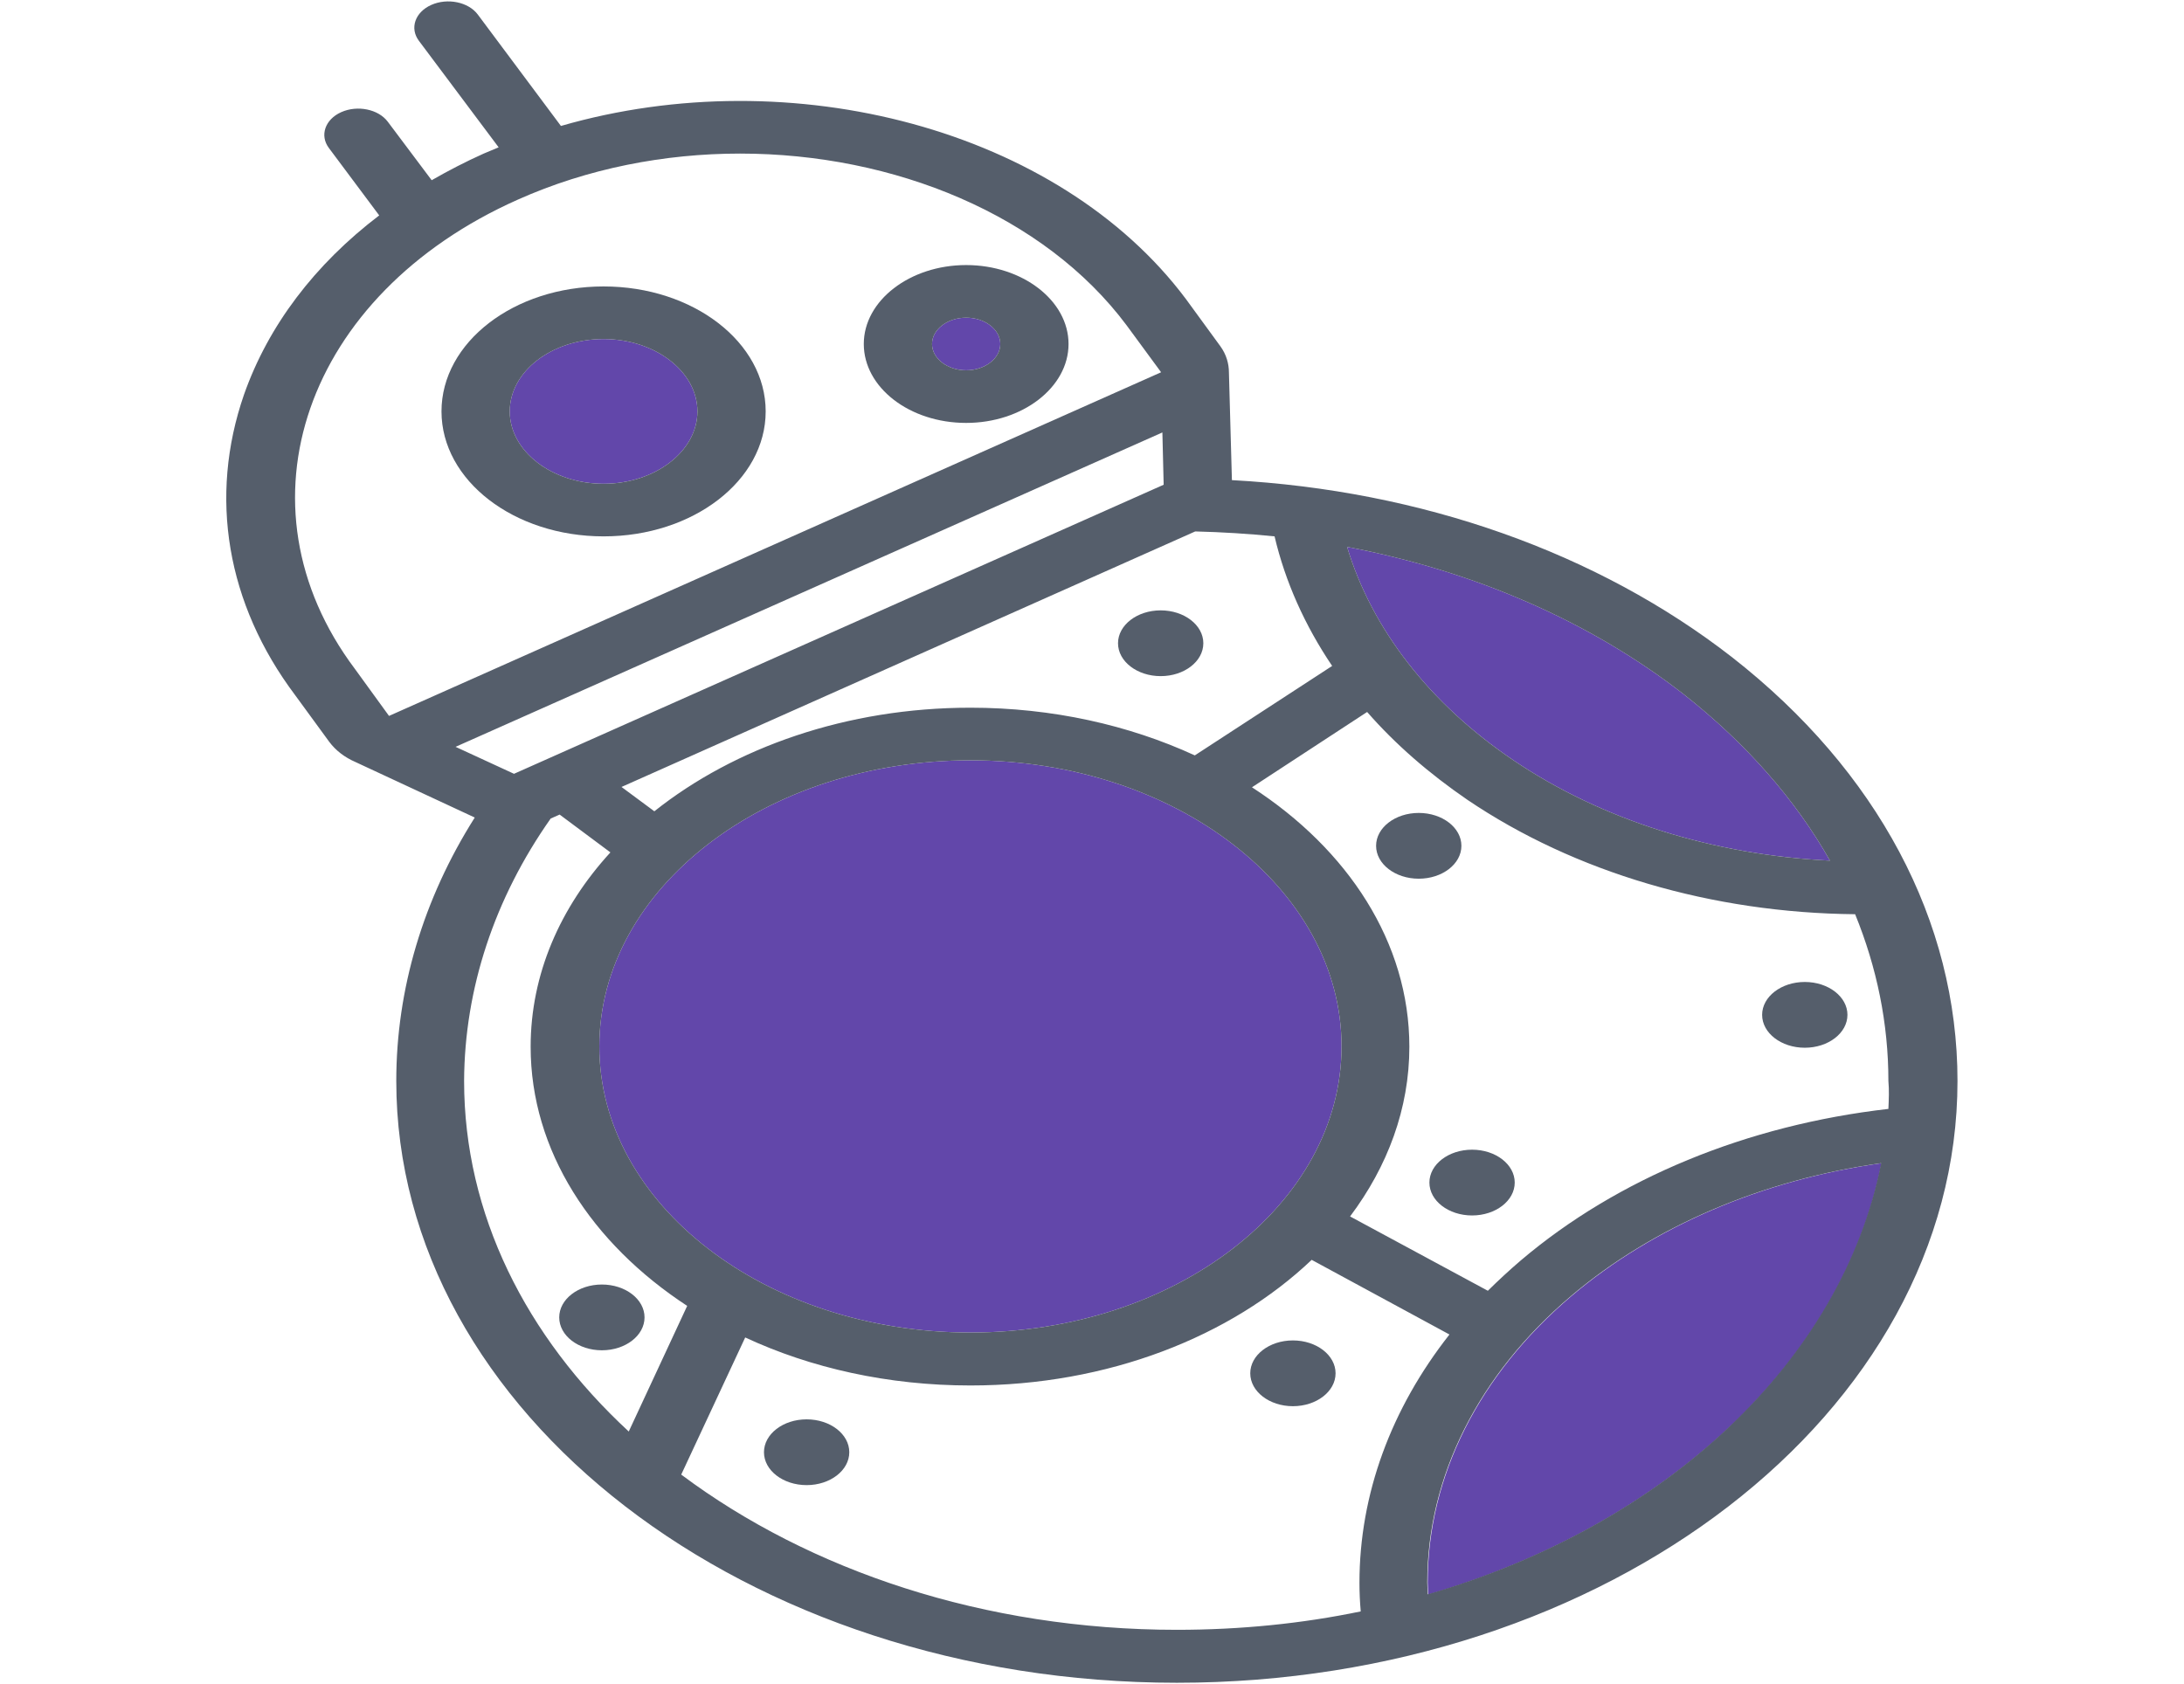 <svg width="664" height="512" viewBox="0 0 664 512" fill="none" xmlns="http://www.w3.org/2000/svg">
<path d="M182.211 318.2C182.211 270.2 232.789 231.2 295.039 231.2C357.289 231.2 407.867 270.2 407.867 318.2C407.867 366.2 357.289 405.2 295.039 405.2C232.789 405.2 182.211 366.2 182.211 318.2ZM556.359 261.7C520.825 260 486.847 249.3 460.002 231.1C434.713 214 417.075 191.3 409.553 166.3C448.07 173.6 483.345 188.9 511.877 211.1C530.811 226 545.855 243.1 556.359 261.7ZM510.969 446.6C488.792 463.7 462.595 476.6 434.194 484.9C434.194 483.7 434.064 482.4 434.064 481.2C434.064 448.9 449.627 418 477.769 394.1C502.798 372.9 535.869 358.8 572.052 353.7C565.178 388.8 544.039 421.1 510.969 446.6Z" fill="#6247AA"/>
<path d="M183.508 103.1C199.2 103.1 212.039 113 212.039 125.1C212.039 137.2 199.2 147.1 183.508 147.1C167.816 147.1 154.977 137.2 154.977 125.1C154.977 113 167.686 103.1 183.508 103.1Z" fill="#6247AA"/>
<path d="M293.742 96.6C299.448 96.6 304.117 100.2 304.117 104.6C304.117 109 299.448 112.6 293.742 112.6C288.036 112.6 283.367 109 283.367 104.6C283.367 100.2 288.036 96.6 293.742 96.6Z" fill="#6247AA"/>
<path d="M526.661 199.9C485.68 168 432.119 149.1 374.537 146L373.63 113.3C373.63 110.6 372.852 107.8 371.036 105.3L360.531 90.9C321.884 39.3 240.7 18 170.539 38.3L145.25 4.4C142.397 0.6 136.042 -0.7 131.114 1.5C126.186 3.7 124.5 8.6 127.353 12.4L151.605 44.8C150.048 45.4 148.622 46.1 147.066 46.7C141.489 49.2 136.302 51.9 131.244 54.8L117.886 37C115.033 33.2 108.678 31.9 103.75 34.1C98.822 36.3 97.136 41.2 99.989 45L115.292 65.5C95.709 80.4 81.573 99 74.181 120C63.417 151.1 68.864 183.6 89.744 211.4L100.119 225.6C102.064 228.2 104.788 230.3 108.03 231.7L144.342 248.6C128.65 273.4 120.48 300.9 120.48 328.7C120.48 429.6 226.953 511.7 357.808 511.7C488.663 511.7 595.136 429.6 595.136 328.7C595.136 280.1 570.755 234.4 526.661 199.9ZM574.127 337.2C531.2 342.1 491.775 358.3 462.336 383.3C458.834 386.3 455.592 389.3 452.35 392.5L410.461 369.9C421.873 354.7 428.488 337.1 428.488 318.3C428.488 286.6 409.813 258.3 380.633 239.4L415.648 216.5C424.208 226.3 434.453 235.2 446.125 243.2C478.806 265.3 520.566 277.6 564.011 278C570.625 294.2 574.127 311.2 574.127 328.7C574.386 331.5 574.256 334.3 574.127 337.2ZM182.211 318.2C182.211 270.2 232.789 231.2 295.039 231.2C357.289 231.2 407.867 270.2 407.867 318.2C407.867 366.2 357.289 405.2 295.039 405.2C232.789 405.2 182.211 366.2 182.211 318.2ZM353.787 147.4L156.273 235.3L138.506 227.1L353.398 131.5L353.787 147.4ZM363.384 161.6C371.555 161.8 379.595 162.3 387.506 163.1C390.748 176.9 396.714 190.2 405.014 202.5L363.255 229.7C343.283 220.5 319.939 215.2 295.039 215.2C257.43 215.2 223.322 227.3 198.941 246.7L188.955 239.3L363.384 161.6ZM556.359 261.7C520.825 260 486.847 249.3 460.002 231.1C434.713 214 417.075 191.3 409.553 166.3C448.07 173.6 483.345 188.9 511.877 211.1C530.811 226 545.855 243.1 556.359 261.7ZM157.441 60.7C178.709 51.2 202.053 46.7 225.008 46.7C271.825 46.7 317.475 65.4 342.505 98.9L353.009 113.2L118.275 217.7L107.9 203.4C70.42 153.5 92.727 89.5 157.441 60.7ZM167.427 248.9L170.15 247.7L185.583 259.2C170.28 275.9 161.331 296.3 161.331 318.3C161.331 349.9 179.877 378.1 208.927 397.1L191.159 435.3C159.905 406.4 141.1 369.2 141.1 328.7C141.23 300.7 150.308 273.2 167.427 248.9ZM207.111 448.4L226.564 406.7C246.536 416 270.009 421.3 295.039 421.3C336.928 421.3 374.278 406.4 398.789 383.1L440.678 405.8C422.911 428.4 413.314 454.4 413.314 481.3C413.314 484.2 413.444 487.1 413.703 490C395.936 493.7 377.131 495.6 357.808 495.6C299.319 495.6 246.147 477.6 207.111 448.4ZM434.064 484.8C434.064 483.6 433.934 482.4 433.934 481.2C433.934 448.9 449.497 418 477.639 394.1C502.669 372.9 535.739 358.8 571.922 353.7C559.991 414 506.17 463.9 434.064 484.8Z" fill="#555E6B"/>
<path d="M183.508 163.101C210.742 163.101 232.789 146.101 232.789 125.101C232.789 104.101 210.742 87.101 183.508 87.101C156.273 87.101 134.227 104.101 134.227 125.101C134.227 146.101 156.273 163.101 183.508 163.101ZM183.508 103.101C199.2 103.101 212.039 113.001 212.039 125.101C212.039 137.201 199.2 147.101 183.508 147.101C167.816 147.101 154.977 137.201 154.977 125.101C154.977 113.001 167.686 103.101 183.508 103.101Z" fill="#555E6B"/>
<path d="M293.742 128.601C310.861 128.601 324.867 117.801 324.867 104.601C324.867 91.401 310.861 80.601 293.742 80.601C276.623 80.601 262.617 91.401 262.617 104.601C262.617 117.801 276.494 128.601 293.742 128.601ZM293.742 96.601C299.448 96.601 304.117 100.201 304.117 104.601C304.117 109.001 299.448 112.601 293.742 112.601C288.036 112.601 283.367 109.001 283.367 104.601C283.367 100.201 288.036 96.601 293.742 96.601Z" fill="#555E6B"/>
<path d="M352.88 205.601C360.042 205.601 365.848 201.123 365.848 195.601C365.848 190.078 360.042 185.601 352.88 185.601C345.717 185.601 339.911 190.078 339.911 195.601C339.911 201.123 345.717 205.601 352.88 205.601Z" fill="#555E6B"/>
<path d="M431.341 267.2C438.503 267.2 444.309 262.723 444.309 257.2C444.309 251.677 438.503 247.2 431.341 247.2C424.178 247.2 418.372 251.677 418.372 257.2C418.372 262.723 424.178 267.2 431.341 267.2Z" fill="#555E6B"/>
<path d="M548.708 318.601C555.87 318.601 561.677 314.123 561.677 308.601C561.677 303.078 555.87 298.601 548.708 298.601C541.545 298.601 535.739 303.078 535.739 308.601C535.739 314.123 541.545 318.601 548.708 318.601Z" fill="#555E6B"/>
<path d="M447.552 369.601C454.714 369.601 460.52 365.123 460.52 359.601C460.52 354.078 454.714 349.601 447.552 349.601C440.389 349.601 434.583 354.078 434.583 359.601C434.583 365.123 440.389 369.601 447.552 369.601Z" fill="#555E6B"/>
<path d="M393.083 427.601C400.245 427.601 406.052 423.123 406.052 417.601C406.052 412.078 400.245 407.601 393.083 407.601C385.92 407.601 380.114 412.078 380.114 417.601C380.114 423.123 385.92 427.601 393.083 427.601Z" fill="#555E6B"/>
<path d="M245.239 451.601C252.402 451.601 258.208 447.123 258.208 441.601C258.208 436.078 252.402 431.601 245.239 431.601C238.077 431.601 232.27 436.078 232.27 441.601C232.27 447.123 238.077 451.601 245.239 451.601Z" fill="#555E6B"/>
<path d="M182.989 410.601C190.152 410.601 195.958 406.123 195.958 400.601C195.958 395.078 190.152 390.601 182.989 390.601C175.827 390.601 170.02 395.078 170.02 400.601C170.02 406.123 175.827 410.601 182.989 410.601Z" fill="#555E6B"/>
</svg>
